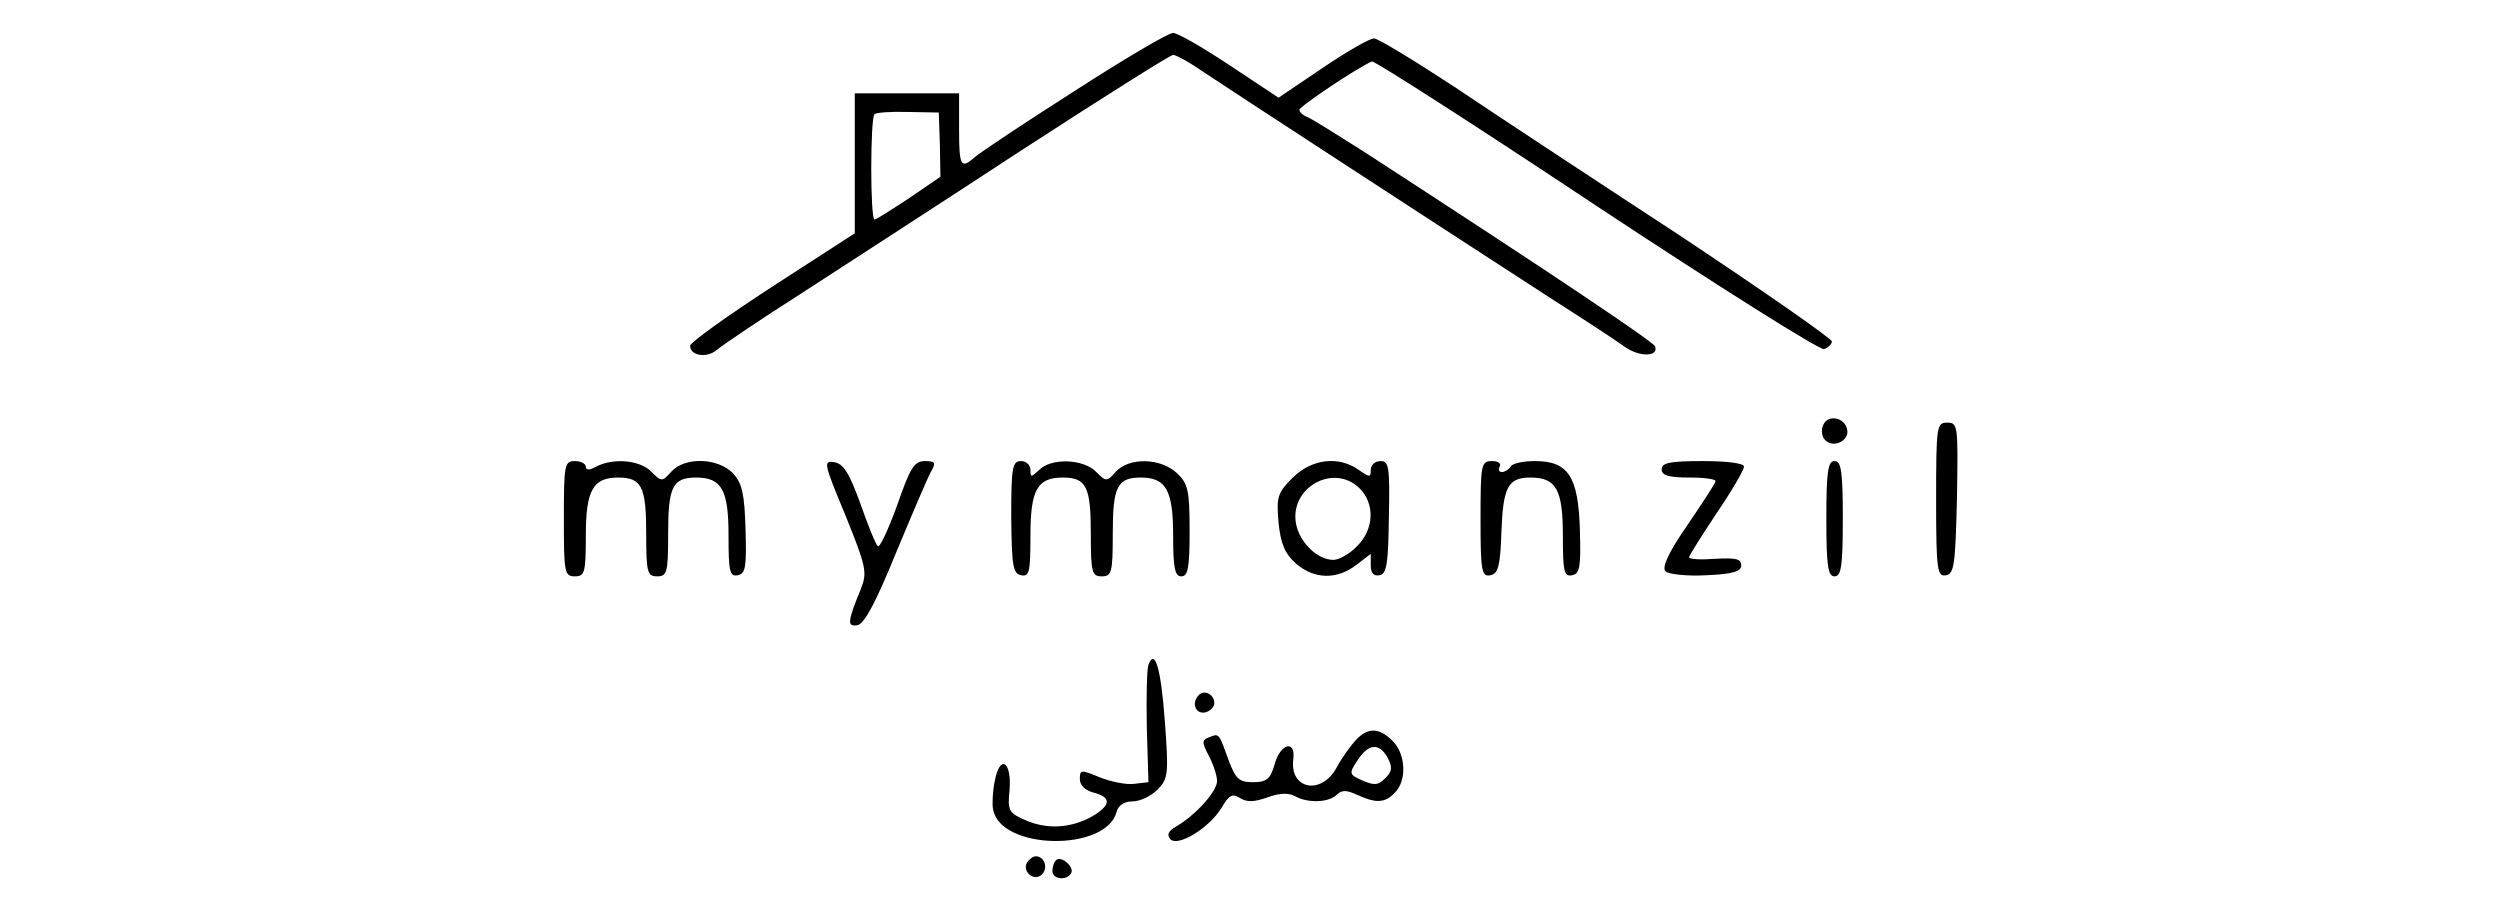 <?xml version="1.0" standalone="no"?>
<!DOCTYPE svg PUBLIC "-//W3C//DTD SVG 20010904//EN"
 "http://www.w3.org/TR/2001/REC-SVG-20010904/DTD/svg10.dtd">
<svg version="1.0" xmlns="http://www.w3.org/2000/svg"
 width="300pt" height="110pt" viewBox="0 0 300 167"
 preserveAspectRatio="xMidYMid meet">
<g transform="translate(0,167) scale(0.1,-0.1)"
fill="#000000" stroke="none">
<path d="M1180 1504 c-91 -58 -172 -112 -181 -120 -26 -23 -29 -17 -29 51 l0
65 -95 0 -95 0 0 -127 0 -128 -150 -97 c-83 -54 -150 -102 -150 -108 0 -18 30
-23 48 -8 9 8 80 56 157 105 77 50 258 167 403 262 145 94 267 171 272 171 5
0 29 -13 52 -29 43 -29 453 -296 643 -419 55 -35 113 -73 128 -84 27 -19 62
-18 55 1 -3 8 -175 124 -531 355 -49 31 -95 60 -103 63 -8 3 -14 9 -14 13 0 6
106 77 132 88 4 2 188 -116 409 -263 221 -146 408 -264 415 -261 8 3 14 9 14
14 0 5 -125 92 -277 193 -153 100 -338 222 -411 271 -73 48 -139 88 -146 88
-8 0 -50 -24 -94 -54 l-80 -54 -89 59 c-48 32 -95 59 -103 59 -9 0 -90 -48
-180 -106z m-245 -97 l1 -59 -57 -39 c-32 -21 -60 -39 -63 -39 -8 0 -8 185 0
192 3 3 30 5 61 4 l56 -1 2 -58z"/>
<path d="M2544 895 c-4 -9 -2 -21 4 -27 15 -15 44 -1 40 19 -4 23 -36 29 -44
8z"/>
<path d="M2750 759 c0 -128 2 -140 18 -137 15 3 17 19 20 141 2 132 2 137 -18
137 -19 0 -20 -6 -20 -141z"/>
<path d="M250 725 c0 -98 1 -105 20 -105 18 0 20 7 20 74 0 83 13 106 59 106
43 0 51 -17 51 -102 0 -71 2 -78 20 -78 18 0 20 7 20 78 0 85 8 102 51 102 47
0 59 -23 59 -106 0 -65 2 -75 17 -72 14 3 16 15 14 83 -2 66 -6 84 -23 103
-28 28 -87 30 -112 3 -17 -19 -18 -19 -37 0 -21 21 -69 25 -100 9 -13 -7 -19
-7 -19 0 0 5 -9 10 -20 10 -19 0 -20 -7 -20 -105z"/>
<path d="M763 731 c38 -94 40 -104 28 -134 -25 -61 -25 -69 -6 -66 13 3 34 43
71 134 30 72 58 138 64 148 8 14 6 17 -12 17 -20 0 -27 -12 -51 -81 -16 -44
-32 -78 -35 -74 -4 3 -18 38 -32 78 -20 55 -31 73 -48 75 -20 3 -18 -3 21 -97z"/>
<path d="M1065 728 c1 -89 3 -103 18 -106 15 -3 17 6 17 72 0 83 12 106 59
106 43 0 51 -17 51 -102 0 -71 2 -78 20 -78 18 0 20 7 20 78 0 85 8 102 51
102 46 0 59 -23 59 -106 0 -59 3 -74 15 -74 12 0 15 16 15 83 0 74 -3 86 -23
105 -30 28 -87 29 -111 3 -17 -19 -18 -19 -37 0 -23 23 -81 25 -103 3 -15 -14
-16 -14 -16 0 0 9 -8 16 -17 16 -16 0 -18 -11 -18 -102z"/>
<path d="M1578 800 c-28 -28 -30 -35 -26 -82 4 -40 12 -57 32 -75 34 -29 75
-29 110 -2 l26 20 0 -21 c0 -14 5 -20 16 -18 13 2 16 21 17 106 2 91 0 102
-15 102 -10 0 -18 -7 -18 -16 0 -14 -2 -14 -22 0 -37 26 -85 20 -120 -14z
m122 -20 c28 -28 26 -75 -5 -105 -13 -14 -33 -25 -43 -25 -29 0 -61 31 -68 65
-13 67 69 112 116 65z"/>
<path d="M1920 724 c0 -95 2 -105 18 -102 14 3 18 16 20 78 3 83 12 100 53
100 47 0 59 -22 59 -106 0 -65 2 -75 17 -72 14 3 16 15 14 83 -3 97 -21 125
-82 125 -21 0 -41 -4 -44 -10 -3 -5 -11 -10 -16 -10 -6 0 -7 5 -4 10 3 6 -3
10 -14 10 -20 0 -21 -6 -21 -106z"/>
<path d="M2250 815 c0 -11 12 -15 51 -15 28 0 49 -3 47 -7 -1 -5 -25 -41 -52
-81 -34 -49 -46 -76 -39 -83 5 -5 39 -9 74 -7 49 2 64 7 64 18 0 12 -10 14
-47 12 -27 -2 -48 -1 -48 3 0 3 23 39 50 80 28 41 50 79 50 85 0 6 -30 10 -75
10 -60 0 -75 -3 -75 -15z"/>
<path d="M2550 725 c0 -87 3 -105 15 -105 12 0 15 18 15 105 0 87 -3 105 -15
105 -12 0 -15 -18 -15 -105z"/>
<path d="M1315 459 c-3 -8 -4 -60 -3 -114 l3 -100 -26 -3 c-15 -2 -43 4 -63
12 -34 14 -36 14 -36 -3 0 -12 10 -21 25 -25 31 -8 32 -21 3 -40 -39 -24 -83
-28 -123 -12 -35 15 -37 18 -33 57 4 53 -18 65 -27 16 -4 -19 -5 -43 -3 -52
14 -74 206 -77 225 -4 3 12 14 19 29 19 13 0 33 9 45 21 20 20 21 28 14 123
-7 97 -18 136 -30 105z"/>
<path d="M1407 404 c-14 -14 -7 -35 11 -32 9 2 17 10 17 17 0 16 -18 25 -28
15z"/>
<path d="M1693 322 c-10 -11 -26 -33 -35 -50 -28 -52 -87 -40 -79 16 4 35 -24
27 -34 -10 -8 -28 -15 -33 -40 -33 -25 0 -31 6 -44 40 -18 50 -17 49 -35 42
-14 -5 -14 -9 -1 -34 8 -15 15 -36 15 -46 0 -19 -40 -63 -75 -83 -14 -8 -17
-15 -10 -23 14 -14 70 20 93 57 14 24 20 27 34 18 13 -8 26 -7 49 1 21 8 38 9
50 3 24 -14 63 -12 77 2 9 9 18 9 37 0 35 -16 51 -15 69 4 22 22 20 70 -4 94
-25 25 -45 25 -67 2z m58 -33 c9 -17 8 -25 -5 -37 -12 -13 -20 -13 -41 -4 -25
11 -25 13 -9 37 20 31 40 32 55 4z"/>
<path d="M1094 99 c-10 -17 13 -36 27 -22 12 12 4 33 -11 33 -5 0 -12 -5 -16
-11z"/>
<path d="M1147 103 c-4 -3 -7 -12 -7 -20 0 -15 26 -18 34 -4 7 11 -18 33 -27
24z"/>
</g>
</svg>

